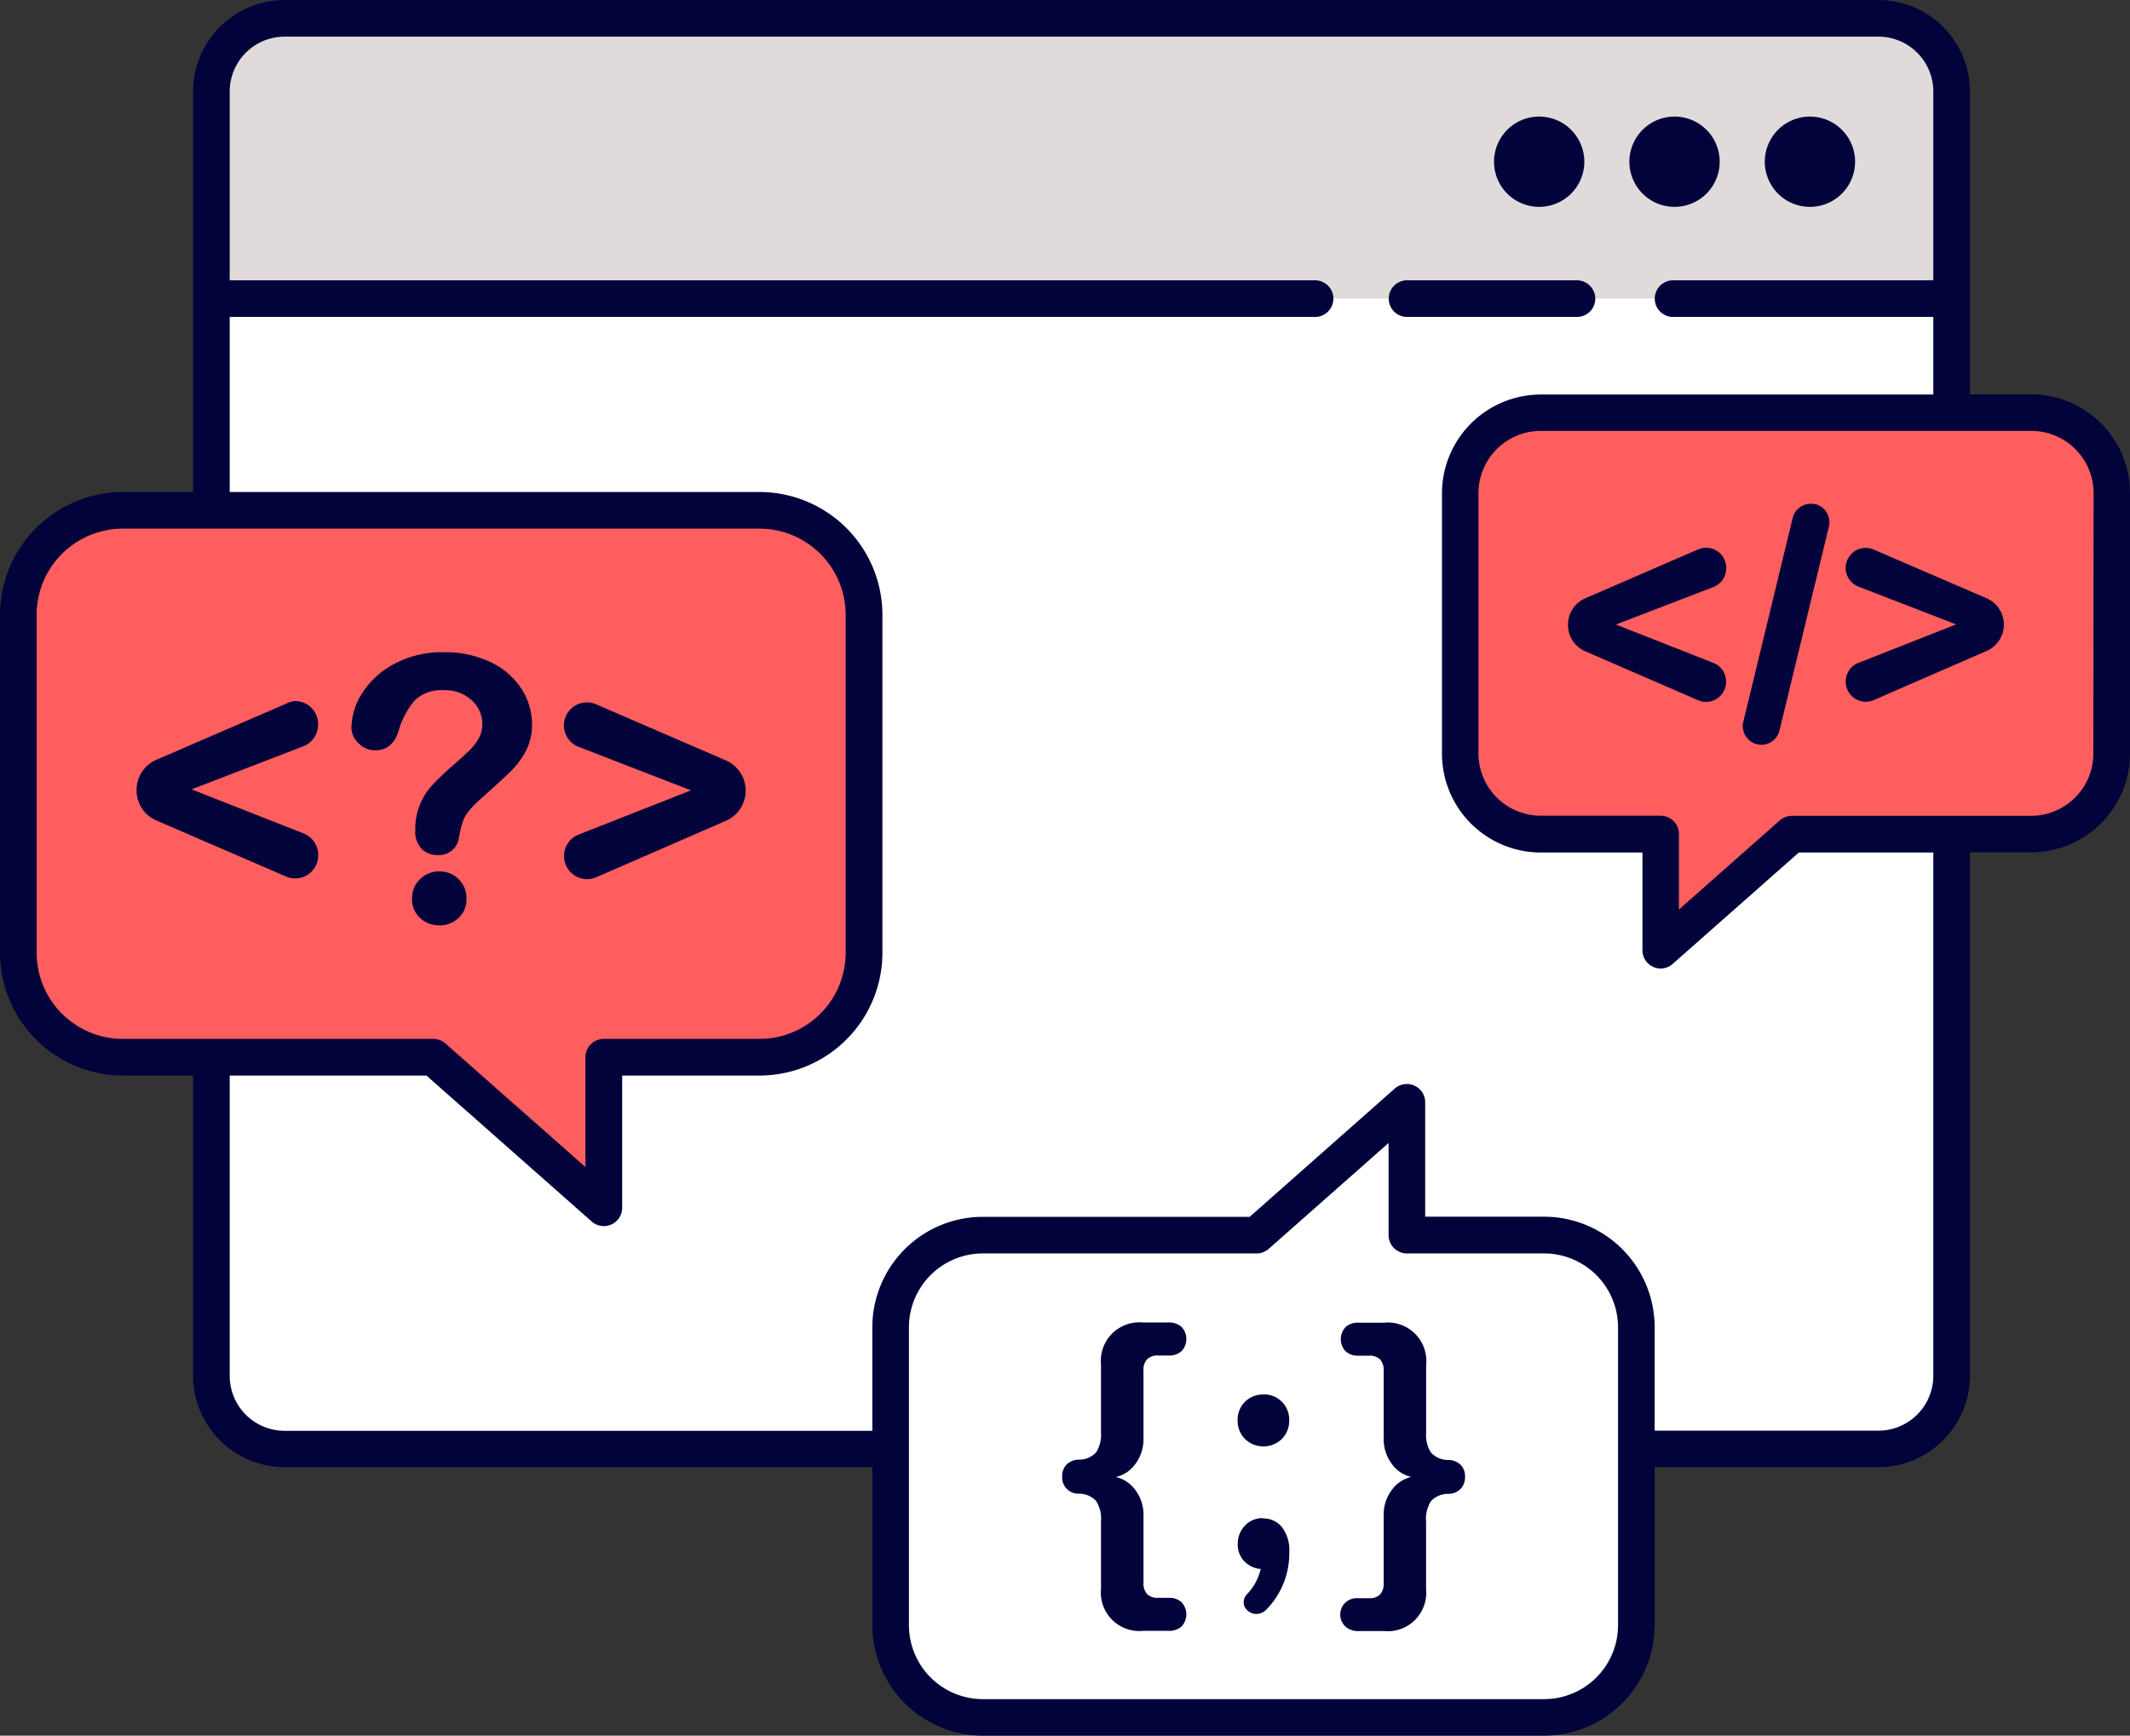 <svg id="Layer_1" data-name="Layer 1" xmlns="http://www.w3.org/2000/svg" viewBox="0 0 493.94 402.58"><rect x="0" y="0" width="493.94" height="402.58" fill="#333333" stroke="none"/><defs><style>.cls-1{fill:#fff;}.cls-2{fill:#e0dada;}.cls-3{fill:#02033b;}.cls-4{fill:#ff5e5e;}</style></defs><title>icon-2</title><rect class="cls-1" x="49.04" y="4.25" width="403.56" height="331.82" rx="16.99" ry="16.99"/><path class="cls-1" d="M445.16,377H77.47a17.94,17.94,0,0,1-17.95-17.92h0V373.5a17,17,0,0,0,17,17H446.09a17,17,0,0,0,17-17V359.11A17.93,17.93,0,0,1,445.16,377Z" transform="translate(-10.5 -54.43)"/><path class="cls-2" d="M446.09,58.68H76.51a17,17,0,0,0-17,17v48H463.08v-48A17,17,0,0,0,446.09,58.68Z" transform="translate(-10.5 -54.43)"/><path class="cls-3" d="M367.44,81.47A10.47,10.47,0,1,0,377.9,91.94h0A10.47,10.47,0,0,0,367.44,81.47Z" transform="translate(-10.5 -54.43)"/><path class="cls-3" d="M398.82,81.47a10.47,10.47,0,1,0,10.47,10.47h0A10.47,10.47,0,0,0,398.82,81.47Z" transform="translate(-10.5 -54.43)"/><path class="cls-3" d="M430.21,81.47a10.47,10.47,0,1,1-10.46,10.47A10.47,10.47,0,0,1,430.21,81.47Z" transform="translate(-10.5 -54.43)"/><path class="cls-4" d="M481.52,150.14H367.79a18.69,18.69,0,0,0-18.69,18.69h0v60.36a18.69,18.69,0,0,0,18.69,18.7h27.8v26.9l30.46-26.9h55.47a18.69,18.69,0,0,0,18.69-18.7h0V168.83a18.69,18.69,0,0,0-18.69-18.69Z" transform="translate(-10.5 -54.43)"/><path class="cls-4" d="M39,172.8H186.61a24.26,24.26,0,0,1,24.26,24.25V275.4a24.26,24.26,0,0,1-24.26,24.26h-36.1v34.92L111,299.66H39A24.26,24.26,0,0,1,14.75,275.4V197.05A24.25,24.25,0,0,1,39,172.8Z" transform="translate(-10.5 -54.43)"/><path class="cls-1" d="M238.42,452.77H368.58A21.39,21.39,0,0,0,390,431.38V362.29a21.38,21.38,0,0,0-21.38-21.38H336.76V310.1l-34.83,30.79H238.42A21.39,21.39,0,0,0,217,362.27h0v69.1a21.39,21.39,0,0,0,21.37,21.4Z" transform="translate(-10.5 -54.43)"/><path class="cls-3" d="M380.44,123.7a4.25,4.25,0,0,0-4.25-4.25H337a4.25,4.25,0,1,0,0,8.49h39.24A4.24,4.24,0,0,0,380.44,123.7Z" transform="translate(-10.5 -54.43)"/><path class="cls-3" d="M481.52,145.9H467.33V75.67a21.27,21.27,0,0,0-21.24-21.24H76.51A21.27,21.27,0,0,0,55.27,75.67v92.88H39a28.53,28.53,0,0,0-28.5,28.5V275.4A28.52,28.52,0,0,0,39,303.9H55.27v69.6a21.26,21.26,0,0,0,21.24,21.24H212.79v36.64A25.66,25.66,0,0,0,238.42,457H368.58a25.67,25.67,0,0,0,25.63-25.64V394.74h51.88a21.27,21.27,0,0,0,21.24-21.24V252.13H481.5a22.94,22.94,0,0,0,22.94-22.94h0V168.83A22.93,22.93,0,0,0,481.52,145.9ZM19,275.4V197.05a20,20,0,0,1,20-20H186.61a20,20,0,0,1,20,20V275.4a20,20,0,0,1-20,20h-36.1a4.25,4.25,0,0,0-4.25,4.25v25.48L113.8,296.46A4.29,4.29,0,0,0,111,295.4H39A20,20,0,0,1,19,275.4Zm366.72,156a17.16,17.16,0,0,1-17.14,17.14H238.42a17.16,17.16,0,0,1-17.14-17.14V362.29a17.15,17.15,0,0,1,17.14-17.13h63.49a4.24,4.24,0,0,0,2.81-1.07l27.79-24.55v21.37a4.25,4.25,0,0,0,4.25,4.25h31.82a17.16,17.16,0,0,1,17.14,17.13Zm73.11-57.88a12.74,12.74,0,0,1-12.74,12.75H394.21v-24a25.66,25.66,0,0,0-25.63-25.63H341V310.1a4.25,4.25,0,0,0-7.07-3.17L300.3,336.67H238.42a25.65,25.65,0,0,0-25.63,25.63v24H76.51a12.74,12.74,0,0,1-12.74-12.75V303.9h45.62l38.33,33.86a4.25,4.25,0,0,0,7.06-3.18V303.9h31.86a28.51,28.51,0,0,0,28.49-28.5V197.05a28.52,28.52,0,0,0-28.49-28.5H63.77V127.94H315.25a4.25,4.25,0,1,0,0-8.49H63.77V75.67A12.74,12.74,0,0,1,76.51,62.93H446.09a12.74,12.74,0,0,1,12.74,12.74v43.78H398.69a4.25,4.25,0,1,0,0,8.49h60.14v18h-91a22.94,22.94,0,0,0-22.94,22.93h0v60.36a22.94,22.94,0,0,0,22.94,22.94h23.55v22.66a4.23,4.23,0,0,0,2.51,3.87,4.16,4.16,0,0,0,1.74.38A4.21,4.21,0,0,0,398.4,278l29.25-25.84h31.18Zm37.11-144.31a14.45,14.45,0,0,1-14.44,14.45H426.05a4.29,4.29,0,0,0-2.82,1.06l-23.39,20.67V247.88a4.25,4.25,0,0,0-4.25-4.25h-27.8a14.45,14.45,0,0,1-14.44-14.44h0V168.83a14.45,14.45,0,0,1,14.44-14.45H481.52A14.44,14.44,0,0,1,496,168.83h0Z" transform="translate(-10.5 -54.43)"/><path class="cls-3" d="M404.26,181.87l-26.14,11.34a6.66,6.66,0,0,0-4,6.11v.07a6.65,6.65,0,0,0,4,6.11l26.16,11.34a4.64,4.64,0,0,0,6.49-4.25v-.08a4.65,4.65,0,0,0-2.94-4.32l-22.61-8.9,22.58-8.69a4.65,4.65,0,0,0,3-4.34v-.12a4.65,4.65,0,0,0-4.63-4.66,4.73,4.73,0,0,0-1.88.39Z" transform="translate(-10.5 -54.43)"/><path class="cls-3" d="M431.42,171.4a4.31,4.31,0,0,0-5.2,3.17h0l-11.51,47.53a4.32,4.32,0,0,0,8.39,2l11.52-47.54a4.32,4.32,0,0,0-3.19-5.2Z" transform="translate(-10.5 -54.43)"/><path class="cls-3" d="M471.19,193.19,445,181.9a4.64,4.64,0,1,0-3.7,8.52l.19.08,22.65,8.76-22.68,8.92a4.65,4.65,0,0,0-2.94,4.32v.06a4.65,4.65,0,0,0,4.65,4.64,4.72,4.72,0,0,0,1.85-.39l26.16-11.39a6.66,6.66,0,0,0,0-12.22Z" transform="translate(-10.5 -54.43)"/><path class="cls-3" d="M275.67,387.9V372.39a3.68,3.68,0,0,1,.85-2.7,3.41,3.41,0,0,1,2.55-.85h2.59a4.21,4.21,0,0,0,2.82-1,4.1,4.1,0,0,0,0-5.66,4.21,4.21,0,0,0-2.82-1h-6.07a8.93,8.93,0,0,0-9.77,9.78v15.67a7.66,7.66,0,0,1-1.13,4.67,5.42,5.42,0,0,1-4,1.7,4.08,4.08,0,0,0-2.87,1.13,3.79,3.79,0,0,0-1,2.75,3.74,3.74,0,0,0,3.49,4h.38a5.46,5.46,0,0,1,4,1.7,7.66,7.66,0,0,1,1.13,4.67v15.67a8.93,8.93,0,0,0,9.77,9.78h6.06a4.22,4.22,0,0,0,2.83-1,4.12,4.12,0,0,0,0-5.66,4.21,4.21,0,0,0-2.83-1h-2.59a3.47,3.47,0,0,1-2.54-.85,3.71,3.71,0,0,1-.85-2.71V406.08a9.49,9.49,0,0,0-1.9-6.06,7.74,7.74,0,0,0-4.48-3,7.72,7.72,0,0,0,4.48-3,9.68,9.68,0,0,0,1.9-6.12Z" transform="translate(-10.5 -54.43)"/><path class="cls-3" d="M303.36,406.56a5.51,5.51,0,0,0-4.17,1.74,6.07,6.07,0,0,0-1.66,4.32,5.5,5.5,0,0,0,1.5,3.92,5.93,5.93,0,0,0,3.82,1.81,12.43,12.43,0,0,1-3.14,5.82,2.74,2.74,0,0,0-.81,1.86,2.49,2.49,0,0,0,.89,1.94,3,3,0,0,0,2.09.81,3.21,3.21,0,0,0,2.27-1,18.58,18.58,0,0,0,5.33-13.25,8.9,8.9,0,0,0-1.7-5.9,5.52,5.52,0,0,0-4.42-2Z" transform="translate(-10.5 -54.43)"/><path class="cls-3" d="M303.5,377.88a5.82,5.82,0,0,0-6,5.64v.34a6,6,0,0,0,1.7,4.33,6.15,6.15,0,0,0,8.56,0,6,6,0,0,0,1.7-4.33,5.82,5.82,0,0,0-5.64-6Z" transform="translate(-10.5 -54.43)"/><path class="cls-3" d="M346.35,393.07a5.45,5.45,0,0,1-4-1.7,7.59,7.59,0,0,1-1.13-4.67V371a8.93,8.93,0,0,0-9.77-9.78h-6.07a4.19,4.19,0,0,0-2.82,1,4.1,4.1,0,0,0,0,5.66,4.19,4.19,0,0,0,2.82,1h2.59a3.41,3.41,0,0,1,2.55.85,3.72,3.72,0,0,1,.85,2.7V387.9a9.62,9.62,0,0,0,1.9,6.1,7.62,7.62,0,0,0,4.48,3,7.74,7.74,0,0,0-4.48,3,9.49,9.49,0,0,0-1.9,6.06v15.51a3.76,3.76,0,0,1-.85,2.71,3.49,3.49,0,0,1-2.55.85h-2.59a3.8,3.8,0,0,0-2.82,6.62,4.19,4.19,0,0,0,2.82,1h6.05a8.93,8.93,0,0,0,9.77-9.78V407.29a7.66,7.66,0,0,1,1.13-4.67,5.42,5.42,0,0,1,4-1.7,3.94,3.94,0,0,0,2.91-1.18,4,4,0,0,0,1-2.78,3.81,3.81,0,0,0-1-2.75,4.07,4.07,0,0,0-2.88-1.14Z" transform="translate(-10.5 -54.43)"/><path class="cls-3" d="M76.84,217.66l-30.07,13a7.62,7.62,0,0,0-4.6,7v.08a7.62,7.62,0,0,0,4.6,7l30.07,13a5.34,5.34,0,0,0,7.45-4.9v-.09a5.33,5.33,0,0,0-3.37-5l-26-10.23,25.94-10a5.35,5.35,0,0,0,3.4-5v-.15a5.32,5.32,0,0,0-5.34-5.33A5.23,5.23,0,0,0,76.84,217.66Z" transform="translate(-10.5 -54.43)"/><path class="cls-3" d="M116.79,267.39a5.84,5.84,0,0,0,1.88-4.6,6.15,6.15,0,0,0-6.06-6.24h-.18a6.21,6.21,0,0,0-4.52,1.8,6,6,0,0,0-1.85,4.44,5.81,5.81,0,0,0,1.91,4.62,6.6,6.6,0,0,0,4.46,1.66A6.4,6.4,0,0,0,116.79,267.39Z" transform="translate(-10.5 -54.43)"/><path class="cls-3" d="M113.43,214.52a9.08,9.08,0,0,1,6.43,2.3,7.36,7.36,0,0,1,2.49,5.65,6.43,6.43,0,0,1-.81,3.18,12.09,12.09,0,0,1-2,2.66q-1.19,1.19-3.87,3.54a64.25,64.25,0,0,0-4.86,4.62,14.84,14.84,0,0,0-4,10.62,5.59,5.59,0,0,0,1.49,4.25,5.08,5.08,0,0,0,3.66,1.42,4.66,4.66,0,0,0,5-4.34h0c.3-1.37.53-2.33.69-2.87a9.51,9.51,0,0,1,.64-1.63,9.06,9.06,0,0,1,1.28-1.8,27.25,27.25,0,0,1,2.28-2.28q5.15-4.61,7.14-6.56a19.14,19.14,0,0,0,3.43-4.62,13,13,0,0,0,1.45-6.24,15.05,15.05,0,0,0-2.55-8.38,17.42,17.42,0,0,0-7.19-6.09,24.42,24.42,0,0,0-10.71-2.24A23.42,23.42,0,0,0,102,208.38a19.72,19.72,0,0,0-7.46,6.76A15.09,15.09,0,0,0,92,223.21a5,5,0,0,0,1.61,3.58,5.31,5.31,0,0,0,4,1.66q4,0,5.39-4.74a18.65,18.65,0,0,1,3.69-6.84A8.86,8.86,0,0,1,113.43,214.52Z" transform="translate(-10.5 -54.43)"/><path class="cls-3" d="M148.78,257.9l30.06-13.09a7.64,7.64,0,0,0,0-14l-30.06-13a5.33,5.33,0,0,0-4.35,9.74l.32.13,26,10.07L144.7,248a5.34,5.34,0,0,0-3.4,5V253a5.34,5.34,0,0,0,5.34,5.34,5.23,5.23,0,0,0,2.14-.45Z" transform="translate(-10.5 -54.43)"/></svg>